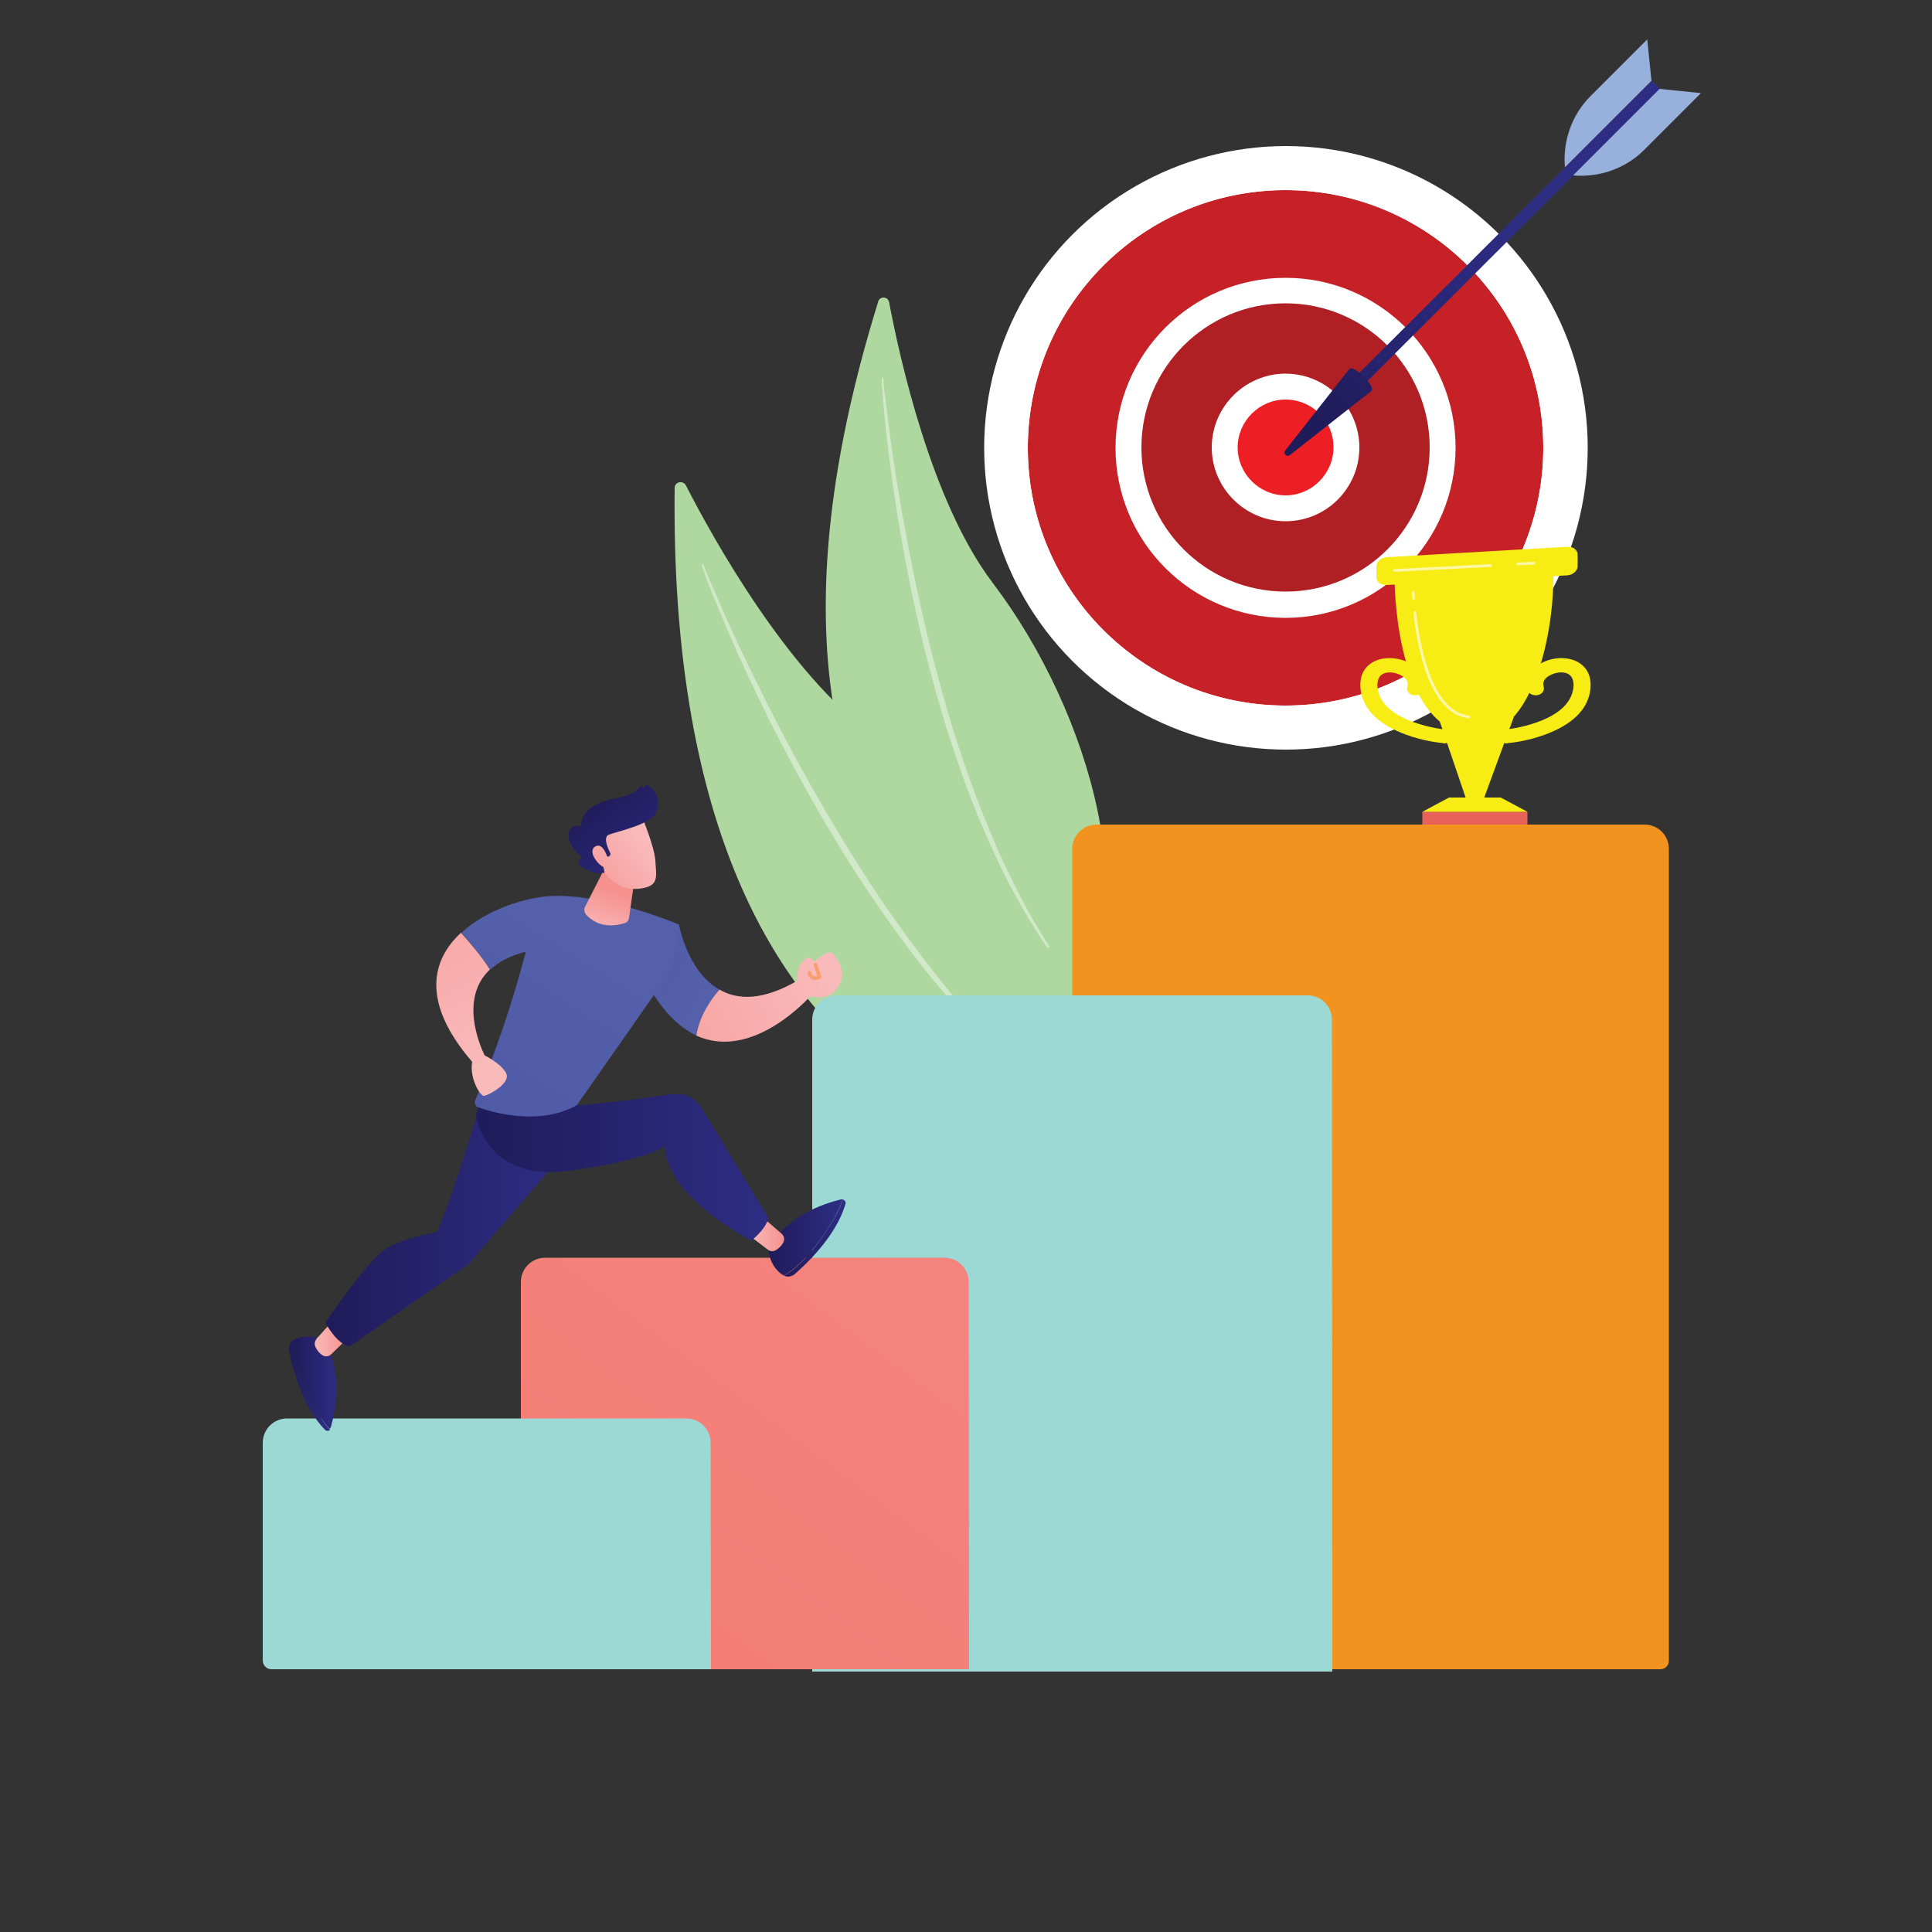 <?xml version="1.0" encoding="utf-8"?>
<!-- Generator: Adobe Illustrator 25.2.1, SVG Export Plug-In . SVG Version: 6.00 Build 0)  -->
<svg version="1.1" id="Layer_1" xmlns="http://www.w3.org/2000/svg" xmlns:xlink="http://www.w3.org/1999/xlink" x="0px" y="0px" height="500px" width="500px"
	 viewBox="0 0 500 500" style="enable-background:new 0 0 500 500;" xml:space="preserve">
<rect x="0" y="0" width="500" height="500" fill="#333333" stroke="none"/>
<style type="text/css">
	.st0{fill:#AFD8A0;}
	.st1{opacity:0.43;fill:#FFFFFF;enable-background:new    ;}
	.st2{fill:#FFFFFF;}
	.st3{fill:#C52127;}
	.st4{fill:#AF1F24;}
	.st5{fill:#ED1F24;}
	.st6{fill:url(#SVGID_1_);}
	.st7{fill:url(#SVGID_2_);}
	.st8{fill:#98B1DC;}
	.st9{fill:#F3931F;}
	.st10{fill:#9CD8D4;}
	.st11{fill:url(#SVGID_3_);}
	.st12{fill:#F7EC13;}
	.st13{fill:url(#SVGID_4_);}
	.st14{opacity:0.63;fill:#FFFFFF;enable-background:new    ;}
	.st15{fill:url(#SVGID_5_);}
	.st16{fill:url(#SVGID_6_);}
	.st17{fill:url(#SVGID_7_);}
	.st18{fill:#F89E6E;}
	.st19{fill:url(#SVGID_8_);}
	.st20{fill:url(#SVGID_9_);}
	.st21{fill:url(#SVGID_10_);}
	.st22{fill:url(#SVGID_11_);}
	.st23{fill:url(#SVGID_12_);}
	.st24{fill:url(#SVGID_13_);}
	.st25{fill:url(#SVGID_14_);}
	.st26{fill:url(#SVGID_15_);}
	.st27{fill:url(#SVGID_16_);}
	.st28{fill:url(#SVGID_17_);}
	.st29{fill:url(#SVGID_18_);}
	.st30{fill:url(#SVGID_19_);}
	.st31{fill:url(#SVGID_20_);}
	.st32{fill:url(#SVGID_21_);}
</style>
<g>
	<g>
		<g>
			<path class="st0" d="M174.6,126.3c0-1.6,2.1-2.1,2.9-0.7c6.9,13.5,26.3,48.5,48.4,64.6c36,26.3,66.2,74.7,52.8,105.6
				C278.7,295.9,172.6,297.9,174.6,126.3z"/>
			<path class="st1" d="M181.6,146.2c0.1,0.5,0.3,0.8,0.4,1.2l0.4,1.2l0.9,2.4c0.6,1.6,1.2,3.1,1.9,4.7c1.3,3.1,2.6,6.2,3.9,9.3
				c2.7,6.2,5.6,12.3,8.5,18.3c2.9,6.1,6.1,12,9.3,17.9s6.6,11.8,10.1,17.5c7,11.5,14.7,22.6,23.1,33.2c4.3,5.2,8.7,10.3,13.3,15.2
				c4.7,4.8,9.6,9.4,14.9,13.7c0.1,0.1,0.3,0.1,0.4,0s0.1-0.3,0-0.4l0,0c-5.1-4.4-9.9-9.1-14.4-14c-4.6-4.9-8.9-10.1-13-15.3
				c-4.1-5.3-8.1-10.7-11.9-16.2c-3.8-5.5-7.4-11.2-10.9-16.9c-7-11.4-13.5-23.2-19.6-35.2c-3-6-6-12-8.8-18.1
				c-1.4-3-2.8-6.1-4.1-9.2l-2-4.6l-1-2.3l-0.5-1.2c-0.1-0.4-0.3-0.8-0.4-1.1v-0.1c0-0.1-0.2-0.2-0.3-0.2
				C181.6,146,181.6,146.1,181.6,146.2z"/>
		</g>
		<g>
			<path class="st0" d="M227.3,78c0.4-1.4,2.5-1.3,2.8,0.2c2.7,14.3,10.9,51.6,26.7,72.5c25.8,33.9,40.3,86.5,19.6,111.3
				C276.4,261.9,178.6,234.7,227.3,78z"/>
			<path class="st1" d="M228.2,98.2c0,0.5,0,0.8,0,1.2l0.1,1.2l0.2,2.4c0.1,1.6,0.3,3.2,0.4,4.8c0.3,3.2,0.7,6.4,1.1,9.6
				c0.8,6.4,1.7,12.8,2.8,19.1c1,6.4,2.3,12.7,3.6,19c1.4,6.3,2.8,12.6,4.5,18.8c3.3,12.5,7.3,24.8,12.1,36.7
				c2.5,6,5.1,11.8,8.1,17.6c3,5.7,6.3,11.3,9.9,16.6c0.1,0.1,0.2,0.1,0.4,0.1c0.1-0.1,0.1-0.2,0.1-0.4l0,0
				c-3.4-5.4-6.6-11-9.4-16.8c-2.9-5.7-5.4-11.6-7.8-17.6c-2.4-6-4.5-12-6.5-18.1s-3.7-12.3-5.4-18.5c-3.3-12.4-6-25-8.3-37.6
				c-1.2-6.3-2.2-12.7-3.1-19c-0.5-3.2-0.9-6.4-1.3-9.6l-0.6-4.8l-0.3-2.4l-0.1-1.2c0-0.4-0.1-0.8-0.1-1.2V98c0-0.1-0.1-0.3-0.3-0.2
				C228.4,97.9,228.2,98,228.2,98.2z"/>
		</g>
	</g>
	<g>
		<g>
			<ellipse class="st2" cx="332.8" cy="115.9" rx="78.1" ry="78.1"/>
			<g>
				<circle class="st3" cx="332.7" cy="115.9" r="66.7"/>
				<path class="st2" d="M332.7,185.9c-38.6,0-70-31.4-70-70s31.4-70,70-70s70,31.4,70,70C402.8,154.5,371.4,185.9,332.7,185.9z
					 M332.7,49.2c-36.8,0-66.7,29.9-66.7,66.7s29.9,66.7,66.7,66.7s66.7-29.9,66.7-66.7C399.4,79.1,369.5,49.2,332.7,49.2z"/>
			</g>
			<g>
				<ellipse class="st4" cx="332.8" cy="115.9" rx="40.7" ry="40.7"/>
				<path class="st2" d="M332.7,159.9c-24.3,0-44-19.7-44-44s19.7-44,44-44s44,19.7,44,44C376.7,140.1,357,159.9,332.7,159.9z
					 M332.7,78.5c-20.6,0-37.3,16.7-37.3,37.3s16.7,37.3,37.3,37.3c20.6,0,37.3-16.7,37.3-37.3S353.3,78.5,332.7,78.5z"/>
			</g>
			<g>
				
					<ellipse transform="matrix(0.147 -0.989 0.989 0.147 169.173 428.031)" class="st5" cx="332.8" cy="115.9" rx="15.8" ry="15.8"/>
				<path class="st2" d="M332.7,134.9c-10.5,0-19.1-8.6-19.1-19.1s8.6-19.1,19.1-19.1s19.1,8.6,19.1,19.1S343.3,134.9,332.7,134.9z
					 M332.7,103.4c-6.8,0-12.4,5.6-12.4,12.4s5.6,12.4,12.4,12.4s12.4-5.6,12.4-12.4C345.2,109,339.6,103.4,332.7,103.4z"/>
			</g>
		</g>
		<g>
			
				<linearGradient id="SVGID_1_" gradientUnits="userSpaceOnUse" x1="-1934.773" y1="-1945.81" x2="-1958.601" y2="-2042.611" gradientTransform="matrix(-0.707 -0.707 -0.707 0.707 -2433.654 116.998)">
				<stop  offset="0" style="stop-color:#201B59"/>
				<stop  offset="1" style="stop-color:#2D2D84"/>
			</linearGradient>
			<polygon class="st6" points="427.5,20.9 429.6,23 349.8,102.7 347.7,100.6 			"/>
			
				<linearGradient id="SVGID_2_" gradientUnits="userSpaceOnUse" x1="-1955.053" y1="-1966.159" x2="-1962.334" y2="-2044.267" gradientTransform="matrix(-0.707 -0.707 -0.707 0.707 -2433.654 116.998)">
				<stop  offset="0" style="stop-color:#201B59"/>
				<stop  offset="1" style="stop-color:#2D2D84"/>
			</linearGradient>
			<path class="st7" d="M349.2,95.5c1.2-1.2,6.9,4.5,5.7,5.7l-21.1,16.6c-0.8,0.6-1.8-0.4-1.2-1.2L349.2,95.5z"/>
			<path class="st8" d="M429.5,23l10.7,1.1l-14.7,14.7c-4.8,4.8-11.6,7.2-18.4,6.6l0,0L429.5,23z"/>
			<path class="st8" d="M427.4,20.9l-1.1-10.7l-14.7,14.7c-4.8,4.8-7.2,11.6-6.6,18.4l0,0L427.4,20.9z"/>
		</g>
	</g>
	<path class="st9" d="M429.7,432H277.5V219.7c0-3.5,2.8-6.3,6.3-6.3h141.8c3.5,0,6.3,2.8,6.3,6.3v210C432,431,430.9,432,429.7,432z"
		/>
	<path class="st10" d="M344.8,432.6H210.2V263.9c0-3.5,2.8-6.3,6.3-6.3h121.9c3.5,0,6.3,2.8,6.3,6.3L344.8,432.6z"/>
	
		<linearGradient id="SVGID_3_" gradientUnits="userSpaceOnUse" x1="407.026" y1="406.313" x2="-3.526" y2="-140.166" gradientTransform="matrix(1 0 0 -1 0 502)">
		<stop  offset="0" style="stop-color:#F5928F"/>
		<stop  offset="1" style="stop-color:#F37064"/>
	</linearGradient>
	<path class="st11" d="M250.8,432H137.1c-1.3,0-2.3-1-2.3-2.3v-97.9c0-3.5,2.8-6.3,6.3-6.3h103.3c3.5,0,6.3,2.8,6.3,6.3L250.8,432z"
		/>
	<path class="st10" d="M184,432H70.3c-1.3,0-2.3-1-2.3-2.3v-56.3c0-3.5,2.8-6.3,6.3-6.3h103.3c3.5,0,6.3,2.8,6.3,6.3L184,432z"/>
	<g>
		<polygon class="st12" points="383.9,207 379.5,207 372.6,186.7 391.8,185.5 		"/>
		<path class="st12" d="M360.9,149c0,1.7,0,35.3,17,40.7c17,5.5,24.7-23,24.1-43.2L360.9,149z"/>
		
			<linearGradient id="SVGID_4_" gradientUnits="userSpaceOnUse" x1="385.091" y1="344.513" x2="383.342" y2="316.517" gradientTransform="matrix(1 0 0 -1 0 502)">
			<stop  offset="0" style="stop-color:#E1483D"/>
			<stop  offset="1" style="stop-color:#E9625A"/>
		</linearGradient>
		<rect x="368.1" y="210.1" class="st13" width="27.2" height="3.3"/>
		<polygon class="st12" points="395.3,210.1 368.1,210.1 375,206.4 388.4,206.4 		"/>
		<path class="st12" d="M358.9,144.2c-1.5,0.1-2.7,1.2-2.7,2.5v2.6c0,1.3,1.2,2.2,2.7,2.1l46.7-2.5c1.5-0.1,2.7-1.2,2.7-2.4v-2.9
			c0-1.3-1.2-2.2-2.7-2.1L358.9,144.2z"/>
		<path class="st12" d="M390,192.4c-1.1,0-2-0.7-2.2-1.6c-0.1-1,0.7-1.9,1.9-2c0.2,0,15.9-1.7,17.4-10.3c0.3-1.4,0.2-3.3-1.3-4.1
			c-1.3-0.7-3.4-0.4-4.9,0.5c-0.9,0.5-1.8,1.4-1.4,2.8c0.3,1-0.4,2-1.6,2.2s-2.3-0.4-2.6-1.4c-0.7-2.5,0.4-5,3.1-6.6
			c2.9-1.8,6.9-2.1,9.7-0.7c1.6,0.8,4.2,2.9,3.4,7.8c-0.8,4.8-4.8,8.6-11.6,11.1c-4.8,1.8-9.4,2.2-9.6,2.2
			C390.2,192.4,390.1,192.4,390,192.4z"/>
		<path class="st12" d="M373.7,192.4c1.1,0,2-0.7,2.2-1.6c0.1-1-0.7-1.9-1.9-2c-0.2,0-15.9-1.7-17.4-10.3c-0.3-1.4-0.2-3.3,1.3-4.1
			c1.3-0.7,3.4-0.4,4.9,0.5c0.9,0.5,1.8,1.4,1.4,2.8c-0.3,1,0.4,2,1.6,2.2s2.3-0.4,2.6-1.4c0.7-2.5-0.4-5-3.1-6.6
			c-2.9-1.8-6.9-2.1-9.7-0.7c-1.6,0.8-4.2,2.9-3.4,7.8c0.8,4.8,4.8,8.6,11.6,11.1c4.8,1.8,9.4,2.2,9.6,2.2
			C373.6,192.4,373.7,192.4,373.7,192.4z"/>
		<path class="st14" d="M392.8,146.3c-0.2,0-0.3-0.1-0.4-0.3c0-0.2,0.1-0.4,0.3-0.4l4.2-0.2c0.2,0,0.4,0.1,0.4,0.3s-0.1,0.4-0.3,0.4
			L392.8,146.3L392.8,146.3z"/>
		<path class="st14" d="M360.9,148c-0.2,0-0.3-0.1-0.4-0.3c0-0.2,0.1-0.4,0.3-0.4l24.9-1.3c0.2,0,0.4,0.1,0.4,0.3s-0.1,0.4-0.3,0.4
			L360.9,148L360.9,148z"/>
		<path class="st14" d="M380.2,185.9L380.2,185.9c-4.6-0.5-8.2-4.2-10.8-10.9c-2.1-5.6-3.2-12.1-3.6-16.5c0-0.2,0.1-0.4,0.3-0.4
			c0.2,0,0.4,0.1,0.4,0.3c0.8,7.7,3.8,25.7,13.7,26.8c0.2,0,0.3,0.2,0.3,0.4S380.4,185.9,380.2,185.9z"/>
		<path class="st14" d="M365.9,155.2c-0.2,0-0.3-0.1-0.4-0.3c-0.1-1-0.1-1.6-0.1-1.6c0-0.2,0.1-0.4,0.3-0.4c0.2,0,0.4,0.1,0.4,0.3
			c0,0,0,0.6,0.1,1.6C366.2,155.1,366.1,155.2,365.9,155.2L365.9,155.2z"/>
	</g>
	<g>
		
			<linearGradient id="SVGID_5_" gradientUnits="userSpaceOnUse" x1="184.738" y1="244.64" x2="129.612" y2="275.023" gradientTransform="matrix(1 0 0 -1 0 502)">
			<stop  offset="0" style="stop-color:#5560AB"/>
			<stop  offset="1" style="stop-color:#4C57A6"/>
		</linearGradient>
		<path class="st15" d="M175.7,239.2l-9,13.9c4.2,8.2,8.9,12.7,13.5,14.9c0.8-5.1,3.8-9.3,6-11.9
			C177.8,251.4,175.7,239.2,175.7,239.2z"/>
		
			<linearGradient id="SVGID_6_" gradientUnits="userSpaceOnUse" x1="213.478" y1="250.896" x2="145.588" y2="218.008" gradientTransform="matrix(1 0 0 -1 0 502)">
			<stop  offset="0" style="stop-color:#F9BABA"/>
			<stop  offset="1" style="stop-color:#F5928F"/>
		</linearGradient>
		<path class="st16" d="M206.7,253.6c-9.3,5.5-15.9,5.2-20.5,2.5c-2.2,2.5-5.2,6.8-6,11.9c14.8,6.8,29.7-10.4,29.7-10.4L206.7,253.6
			z"/>
		
			<linearGradient id="SVGID_7_" gradientUnits="userSpaceOnUse" x1="213.79" y1="250.253" x2="145.899" y2="217.365" gradientTransform="matrix(1 0 0 -1 0 502)">
			<stop  offset="0" style="stop-color:#F9BABA"/>
			<stop  offset="1" style="stop-color:#F5928F"/>
		</linearGradient>
		<path class="st17" d="M207.2,256c0,0-2.5-4.4,1.1-7.7c0,0,1.2-1.3,2.4,0.6c0,0,3.9-3.5,4.9-2.1c1.1,1.4,3.9,4.9,1.1,8.9
			C214,259.7,208.4,258,207.2,256z"/>
		<path class="st18" d="M211,253.6c-0.4,0-0.8-0.1-1.1-0.3s-0.8-0.6-0.9-1.5c0-0.2,0.1-0.5,0.4-0.5c0.2,0,0.5,0.1,0.5,0.4
			c0.1,0.4,0.2,0.7,0.4,0.8c0.3,0.2,0.9,0.2,1.2,0.1l-0.9-2.8c-0.1-0.2,0.1-0.5,0.3-0.6s0.5,0.1,0.6,0.3l1,3.2
			c0.1,0.2,0,0.5-0.3,0.6C212.2,253.3,211.7,253.6,211,253.6z"/>
		
			<linearGradient id="SVGID_8_" gradientUnits="userSpaceOnUse" x1="74.696" y1="143.35" x2="85.325" y2="143.35" gradientTransform="matrix(1 0 0 -1 0 502)">
			<stop  offset="0" style="stop-color:#201B59"/>
			<stop  offset="1" style="stop-color:#2D2D84"/>
		</linearGradient>
		<path class="st19" d="M75.8,347c-0.8,0.5-1.2,1.5-1,2.5c0.8,3.9,3.2,14.3,9.3,20.5c0.4,0.4,1,0.4,1.3,0c-1.5-1.6-3.4-4.3-5.6-8.9
			C76.3,353.9,75.7,349.6,75.8,347z"/>
		
			<linearGradient id="SVGID_9_" gradientUnits="userSpaceOnUse" x1="75.758" y1="144.152" x2="87.068" y2="144.152" gradientTransform="matrix(1 0 0 -1 0 502)">
			<stop  offset="0" style="stop-color:#201B59"/>
			<stop  offset="1" style="stop-color:#2D2D84"/>
		</linearGradient>
		<path class="st20" d="M83.5,346.8c0,0-3.9-2.1-7.7,0.1l0,0c-0.1,2.6,0.5,7,3.9,14c2.2,4.6,4.1,7.3,5.6,8.9
			c0.1-0.1,0.2-0.3,0.3-0.4C86.7,365.6,89.1,354.6,83.5,346.8z"/>
		
			<linearGradient id="SVGID_10_" gradientUnits="userSpaceOnUse" x1="81.404" y1="155.494" x2="89.721" y2="155.494" gradientTransform="matrix(1 0 0 -1 0 502)">
			<stop  offset="0" style="stop-color:#F9BABA"/>
			<stop  offset="1" style="stop-color:#F5928F"/>
		</linearGradient>
		<path class="st21" d="M89.2,347.1l-3.5,3.4c-0.6,0.6-1.6,0.7-2.3,0.2c-0.6-0.4-1.3-1.1-1.8-2.2c-0.3-0.7-0.1-1.4,0.3-2l3.5-3.9
			c0.8-0.9,2.3-0.8,3,0.3l1.1,1.9C89.9,345.5,89.8,346.5,89.2,347.1z"/>
		
			<linearGradient id="SVGID_11_" gradientUnits="userSpaceOnUse" x1="202.9" y1="181.608" x2="218.833" y2="181.608" gradientTransform="matrix(1 0 0 -1 0 502)">
			<stop  offset="0" style="stop-color:#201B59"/>
			<stop  offset="1" style="stop-color:#2D2D84"/>
		</linearGradient>
		<path class="st22" d="M202.9,330.1c0.8,0.5,1.9,0.3,2.7-0.3c3-2.6,10.8-9.9,13.2-18.2c0.2-0.5-0.2-1-0.7-1.2
			c-0.6,2.1-2.1,5.1-5,9.3C208.7,326.2,205.2,328.9,202.9,330.1z"/>
		
			<linearGradient id="SVGID_12_" gradientUnits="userSpaceOnUse" x1="198.9" y1="181.75" x2="218.1" y2="181.75" gradientTransform="matrix(1 0 0 -1 0 502)">
			<stop  offset="0" style="stop-color:#201B59"/>
			<stop  offset="1" style="stop-color:#2D2D84"/>
		</linearGradient>
		<path class="st23" d="M198.9,323.4c0,0,0.1,4.4,3.9,6.7l0,0c2.3-1.2,5.8-3.9,10.3-10.4c2.9-4.2,4.3-7.2,5-9.3c-0.2,0-0.3,0-0.5,0
			C213.6,311.4,203,314.7,198.9,323.4z"/>
		
			<linearGradient id="SVGID_13_" gradientUnits="userSpaceOnUse" x1="193.82" y1="182.271" x2="202.958" y2="182.271" gradientTransform="matrix(1 0 0 -1 0 502)">
			<stop  offset="0" style="stop-color:#F9BABA"/>
			<stop  offset="1" style="stop-color:#F5928F"/>
		</linearGradient>
		<path class="st24" d="M198.6,316.1l3.7,3.2c0.7,0.6,0.8,1.5,0.4,2.3c-0.4,0.7-1,1.4-2,2c-0.6,0.3-1.4,0.3-2-0.2l-4.2-3.2
			c-1-0.8-1-2.3,0-3l1.8-1.3C197,315.5,198,315.6,198.6,316.1z"/>
		
			<linearGradient id="SVGID_14_" gradientUnits="userSpaceOnUse" x1="84.098" y1="185.9" x2="145.698" y2="185.9" gradientTransform="matrix(1 0 0 -1 0 502)">
			<stop  offset="0" style="stop-color:#201B59"/>
			<stop  offset="1" style="stop-color:#2D2D84"/>
		</linearGradient>
		<path class="st25" d="M124.9,283.7c0,0-7.2,24.4-11.8,35.2c0,0-8.1,1.2-13.1,4.2s-15.8,19.2-15.8,19.2s2.8,5.4,6.2,6.2l30.8-21.3
			l24.6-28.6l-1.2-13.2L124.9,283.7z"/>
		
			<linearGradient id="SVGID_15_" gradientUnits="userSpaceOnUse" x1="123.2" y1="200.6" x2="198.9" y2="200.6" gradientTransform="matrix(1 0 0 -1 0 502)">
			<stop  offset="0" style="stop-color:#201B59"/>
			<stop  offset="1" style="stop-color:#2D2D84"/>
		</linearGradient>
		<path class="st26" d="M125.3,281.7l-2.1,6.7c0,0,1.9,17.5,24,14.6c22.1-3,24.9-6.6,24.9-6.6s-1.9,11.2,22.3,24.7
			c0,0,3.7-2.8,4.5-5.9l-17-27.9c-2.4-3.7-4.5-4.6-8.9-4c-9.5,1.5-27.3,3.4-30,3L125.3,281.7z"/>
		
			<linearGradient id="SVGID_16_" gradientUnits="userSpaceOnUse" x1="149.144" y1="260.105" x2="99.029" y2="180.234" gradientTransform="matrix(1 0 0 -1 0 502)">
			<stop  offset="0" style="stop-color:#5560AB"/>
			<stop  offset="1" style="stop-color:#4C57A6"/>
		</linearGradient>
		<path class="st27" d="M142.6,231.9c-6.4,0.3-16.6,3.4-23.2,9.5c2,2.2,5.1,5.9,7.5,9.5c2.1-1.9,5.1-3.6,9.2-4.6
			c-3.6,13.5-7.9,26.4-13.1,38.4c-0.3,0.8,0,1.6,0.8,1.9c4,1.4,16,4.8,25.5-0.6l21.2-30.3c2.3-3.3,3.8-7,4.4-10.9l0.8-5.5
			C175.7,239.2,156.6,231.2,142.6,231.9z"/>
		
			<linearGradient id="SVGID_17_" gradientUnits="userSpaceOnUse" x1="129.132" y1="228.665" x2="88.727" y2="300.079" gradientTransform="matrix(1 0 0 -1 0 502)">
			<stop  offset="0" style="stop-color:#F9BABA"/>
			<stop  offset="1" style="stop-color:#F5928F"/>
		</linearGradient>
		<path class="st28" d="M131,277.8c-0.9-2-4.1-3.9-5.6-4.7c-1.3-2.7-6.5-14.8,1.4-22.2c-2.3-3.6-5.4-7.2-7.5-9.5
			c-7.6,7-10.4,18,2.9,33.4c-0.7,3.8,1.6,8.2,2.9,8.8C125.8,283.8,132.3,280.5,131,277.8z"/>
		
			<linearGradient id="SVGID_18_" gradientUnits="userSpaceOnUse" x1="154.792" y1="259.263" x2="159.02" y2="271.322" gradientTransform="matrix(1 0 0 -1 0 502)">
			<stop  offset="0" style="stop-color:#F9BABA"/>
			<stop  offset="1" style="stop-color:#F5928F"/>
		</linearGradient>
		<path class="st29" d="M156.9,223.9l-5.5,10.8c-0.3,0.7-0.2,1.5,0.3,2c1.3,1.5,4.5,3.9,10,2.2c0.6-0.2,1-0.7,1.1-1.4l1.4-9.8
			L156.9,223.9z"/>
		<g>
			
				<linearGradient id="SVGID_19_" gradientUnits="userSpaceOnUse" x1="166.794" y1="284.146" x2="148.239" y2="269.949" gradientTransform="matrix(1 0 0 -1 0 502)">
				<stop  offset="0" style="stop-color:#F9BABA"/>
				<stop  offset="1" style="stop-color:#F5928F"/>
			</linearGradient>
			<path class="st30" d="M166.1,211.3c0,0,3.2,7.5,3.5,11.4c0.2,3.9,1.1,6.5-3.5,7.2c-4.5,0.8-8.3-1.5-10.4-5.4c0,0-3.2-6-2.5-8.5
				C153.9,213.6,166.1,211.3,166.1,211.3z"/>
			
				<linearGradient id="SVGID_20_" gradientUnits="userSpaceOnUse" x1="153.709" y1="295.352" x2="170.989" y2="273.103" gradientTransform="matrix(1 0 0 -1 0 502)">
				<stop  offset="0" style="stop-color:#201B59"/>
				<stop  offset="1" style="stop-color:#2D2D84"/>
			</linearGradient>
			<path class="st31" d="M157.3,221.7l0.3-0.1c0.3-0.1,0.5-0.5,0.3-0.9c-0.6-1.2-1.9-4.1-0.3-4.7c2.1-0.8,10.3-2.5,12-5.4
				c1.7-2.8,0.2-6.4-2.1-7.4c-0.2-0.1-0.3,0-0.4,0.1l-0.2,0.4c-0.1,0.2-0.5,0.2-0.6-0.1l0,0c-0.1-0.3-0.4-0.3-0.6-0.1
				c-0.5,0.9-2,2.3-5.9,3c-5.6,1-9.3,3.3-9.4,7.1c0,0.2-0.3,0.4-0.5,0.3c-0.4-0.3-1.1-0.4-2,0.4c-1.5,1.3-0.9,4.6,2.5,7.4
				c0.2,0.1,0.2,0.4,0,0.5c-0.6,0.4-1.5,1.3,0.8,2.6c2.4,1.3,4.3,1.2,5,1.1c0.2,0,0.3-0.2,0.2-0.4l-0.7-3.4c0-0.2,0.1-0.4,0.3-0.4
				L157.3,221.7L157.3,221.7z"/>
			
				<linearGradient id="SVGID_21_" gradientUnits="userSpaceOnUse" x1="164.512" y1="287.128" x2="145.958" y2="272.93" gradientTransform="matrix(1 0 0 -1 0 502)">
				<stop  offset="0" style="stop-color:#F9BABA"/>
				<stop  offset="1" style="stop-color:#F5928F"/>
			</linearGradient>
			<path class="st32" d="M157.4,222.5c0,0-1.2-4.8-3.4-3.4c-2.1,1.3,1.1,5.3,2.8,5.5L157.4,222.5z"/>
		</g>
	</g>
</g>
</svg>
